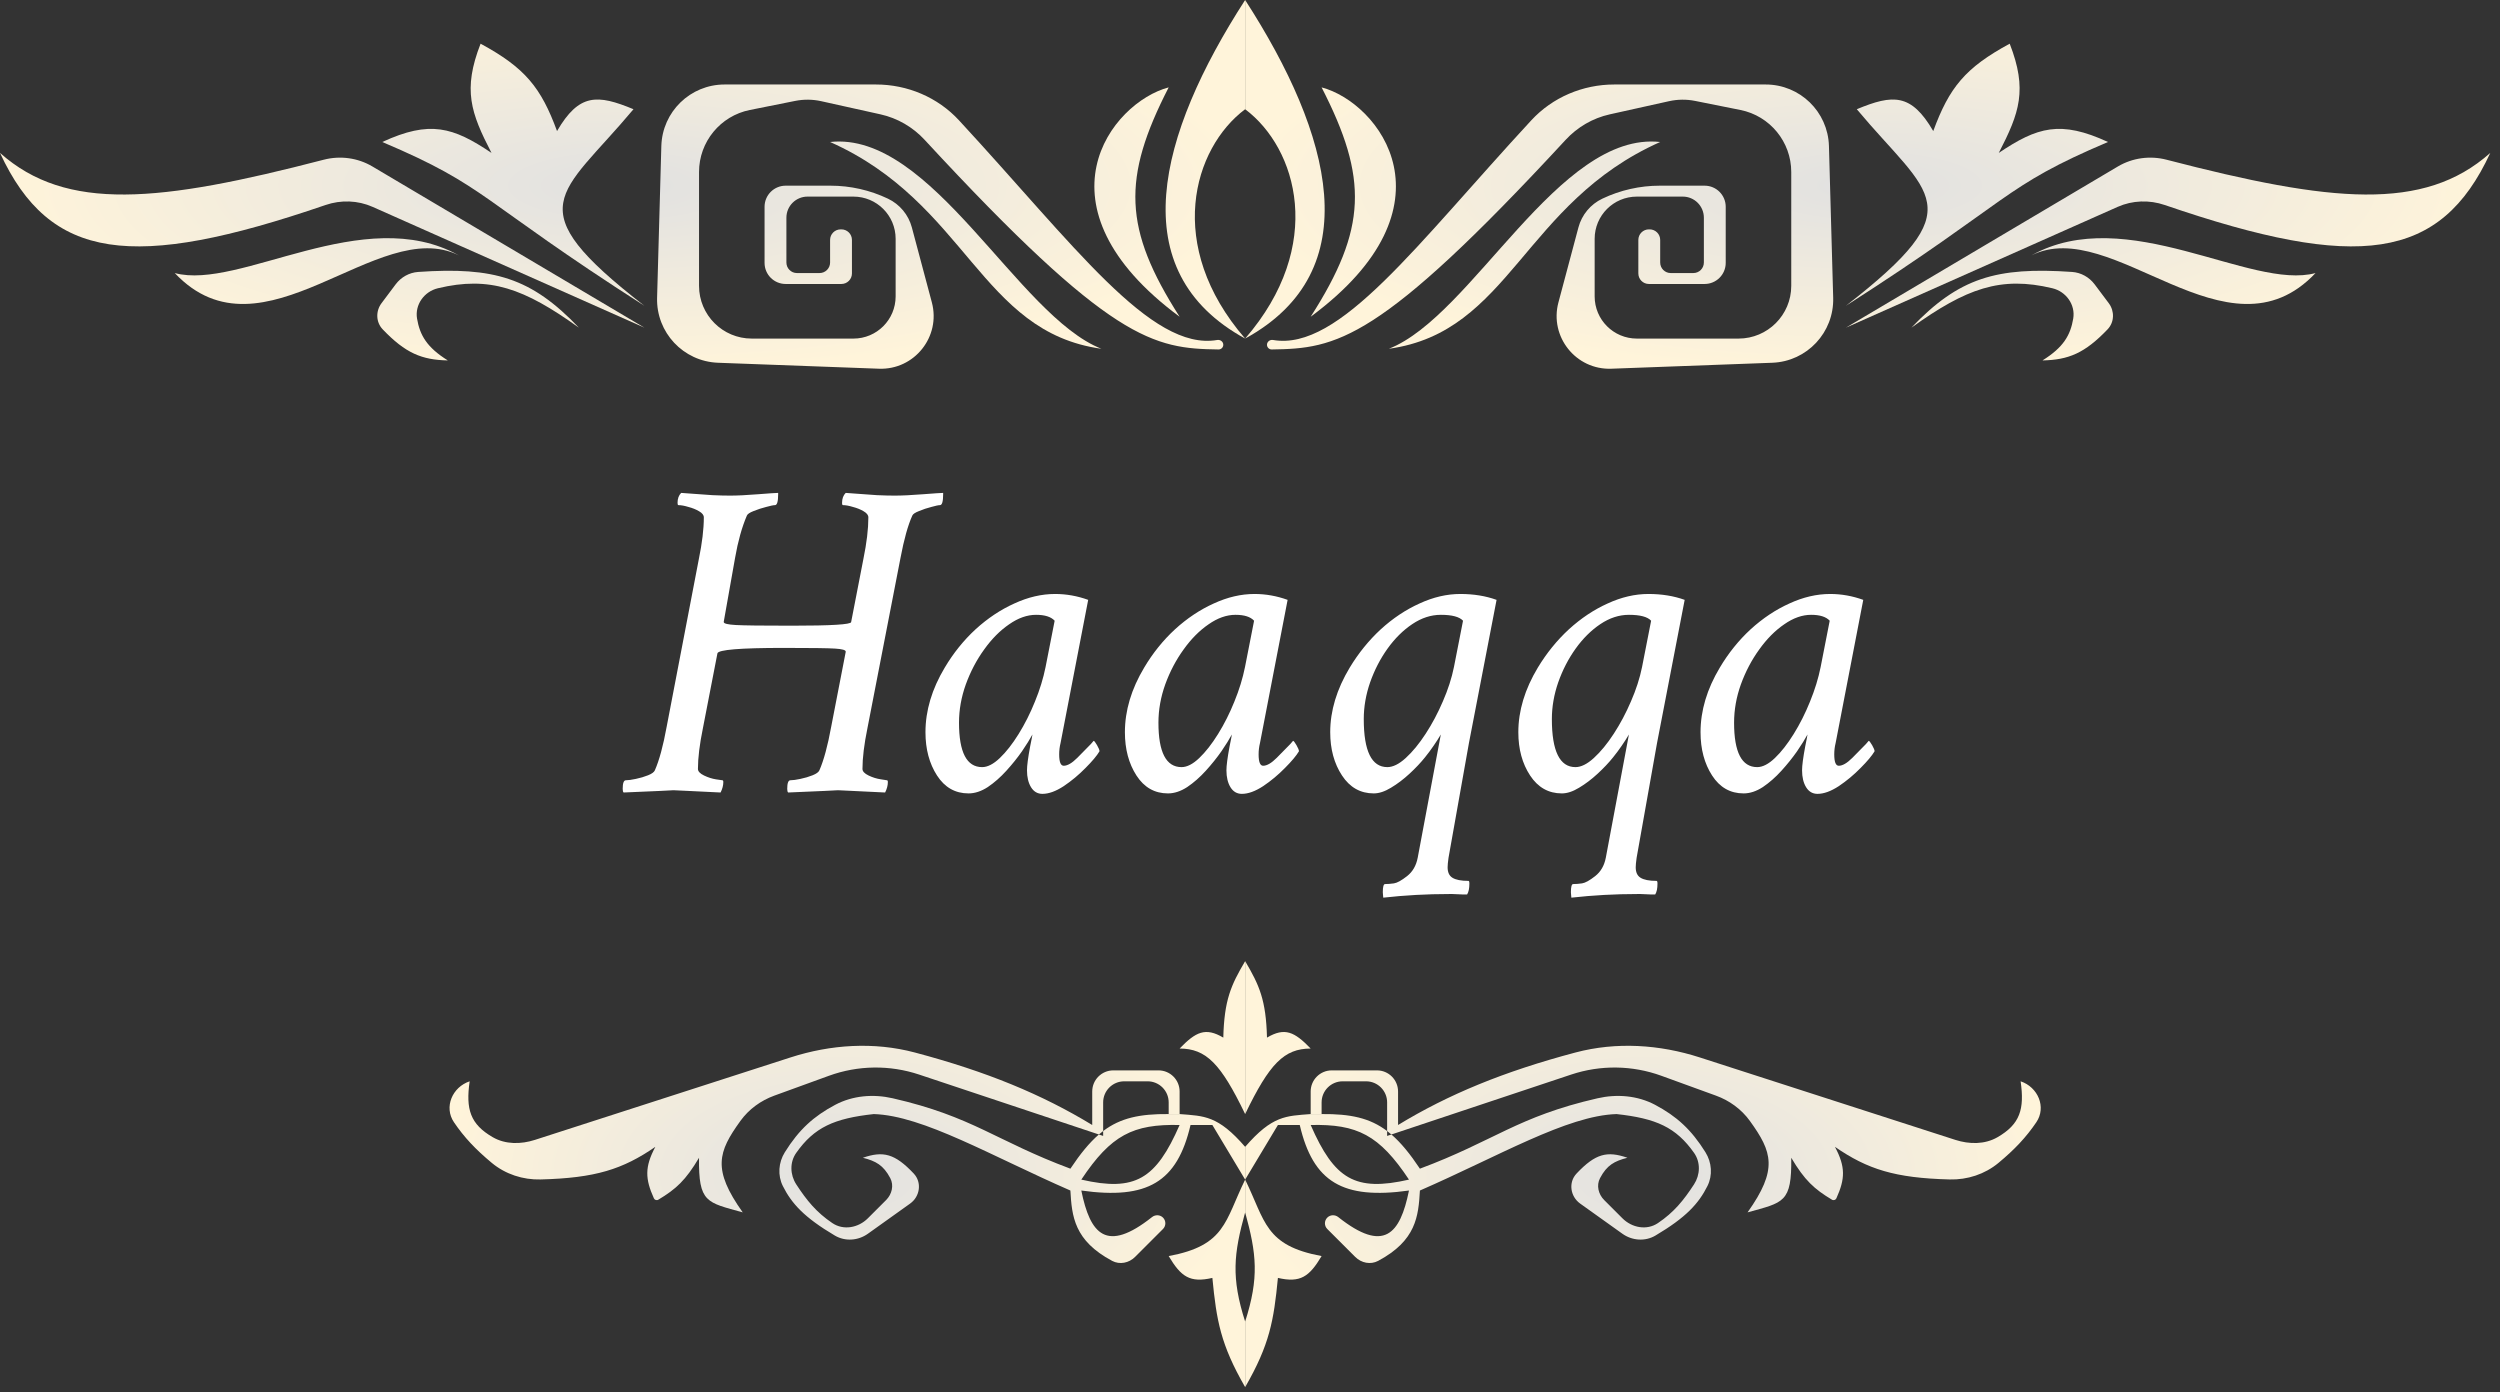 <svg width="237" height="132" viewBox="0 0 237 132" fill="none" xmlns="http://www.w3.org/2000/svg">
<rect x="0" y="0" width="237" height="132" fill="#333333" stroke="none"/>
<path d="M50.713 108.06C49.389 108.487 47.922 108.504 46.717 107.809C44.58 106.575 44.142 105.154 44.524 102.508V102.508C42.88 103.056 42.063 104.953 43.034 106.388C43.998 107.812 45.094 108.974 46.627 110.246C47.918 111.316 49.57 111.855 51.246 111.812C56.441 111.679 59.035 110.851 62.126 108.72C61.105 110.641 61.162 111.76 61.989 113.6C62.061 113.76 62.257 113.822 62.408 113.731C64.083 112.73 65.004 111.892 66.268 109.756C66.216 114.032 66.985 113.977 70.41 114.933C67.52 110.86 68.053 109.221 70.198 106.254C70.996 105.151 72.126 104.331 73.406 103.866L78.578 101.985C81.335 100.982 84.349 100.942 87.132 101.869L104.174 107.55C104.308 107.435 104.443 107.326 104.579 107.223V104.508C104.579 103.403 105.474 102.508 106.579 102.508H108.791C109.896 102.508 110.791 103.403 110.791 104.508V105.614H111.827V103.472C111.827 102.368 110.931 101.472 109.827 101.472H105.543C104.439 101.472 103.543 102.368 103.543 103.472V106.65C98.774 103.748 93.533 101.584 86.726 99.777C82.846 98.747 78.754 99.014 74.933 100.247L50.713 108.06Z" fill="url(#paint0_radial_692_1850)"/>
<path fill-rule="evenodd" clip-rule="evenodd" d="M118.04 111.827V108.721C115.458 105.74 114.164 105.799 111.827 105.614H110.791C108.063 105.589 106.223 105.979 104.579 107.223V107.685L104.174 107.55C103.27 108.327 102.41 109.382 101.473 110.791C94.423 108.167 92.242 105.859 84.631 104.117C82.793 103.696 80.838 103.854 79.174 104.739C77.141 105.82 75.748 107.075 74.401 109.235C73.798 110.201 73.705 111.42 74.215 112.438C75.05 114.107 76.25 115.417 79.138 117.128C80.119 117.709 81.351 117.62 82.279 116.957L86.28 114.099C87.219 113.429 87.413 112.09 86.622 111.251C84.831 109.354 83.723 109.09 81.799 109.756C83.025 110.067 83.748 110.456 84.397 111.688C84.76 112.378 84.552 113.216 84.001 113.767L82.276 115.492C81.371 116.397 79.967 116.664 78.906 115.948C77.392 114.927 76.479 113.802 75.488 112.283C74.894 111.372 74.854 110.185 75.48 109.296C77.189 106.871 79.077 106.022 82.835 105.614C87.514 105.758 93.974 109.592 101.473 112.862C101.611 115.305 101.827 117.608 105.431 119.531C106.15 119.915 107.027 119.733 107.604 119.156L110.252 116.508C110.55 116.21 110.55 115.727 110.252 115.429V115.429C109.972 115.149 109.522 115.134 109.211 115.381C104.883 118.812 103.35 117.017 102.508 112.862C108.785 113.743 111.601 112.063 112.862 106.65H114.933L118.04 111.827ZM102.508 111.827C105.324 107.593 107.417 106.549 111.827 106.65C109.582 111.782 107.624 113.001 102.508 111.827Z" fill="url(#paint1_radial_692_1850)"/>
<path d="M118.04 114.933V111.827C116.112 115.763 116.189 118.074 110.791 119.075C111.96 121.038 112.806 121.636 114.933 121.146C115.325 125.201 115.718 127.472 118.04 131.5V125.287C116.703 121.107 116.953 118.865 118.04 114.933Z" fill="url(#paint2_radial_692_1850)"/>
<path d="M115.969 98.366C116.06 94.792 116.696 93.394 118.04 91.118V105.614C115.723 100.811 114.342 99.414 111.827 99.401C113.365 97.812 114.277 97.364 115.969 98.366Z" fill="url(#paint3_radial_692_1850)"/>
<path d="M185.366 108.06C186.69 108.487 188.157 108.504 189.362 107.809C191.499 106.575 191.937 105.154 191.555 102.508V102.508C193.199 103.056 194.016 104.953 193.045 106.388C192.081 107.812 190.985 108.974 189.452 110.246C188.161 111.316 186.509 111.855 184.833 111.812C179.638 111.679 177.044 110.851 173.953 108.72C174.974 110.641 174.917 111.76 174.09 113.6C174.018 113.76 173.822 113.822 173.671 113.731C171.996 112.73 171.075 111.892 169.811 109.756C169.863 114.032 169.094 113.977 165.669 114.933C168.559 110.86 168.026 109.221 165.881 106.254C165.083 105.151 163.953 104.331 162.673 103.866L157.501 101.985C154.744 100.982 151.73 100.942 148.947 101.869L131.905 107.55C131.771 107.435 131.636 107.326 131.5 107.223V104.508C131.5 103.403 130.605 102.508 129.5 102.508H127.288C126.183 102.508 125.288 103.403 125.288 104.508V105.614H124.252V103.472C124.252 102.368 125.148 101.472 126.252 101.472H130.536C131.64 101.472 132.536 102.368 132.536 103.472V106.65C137.305 103.748 142.547 101.584 149.353 99.777C153.233 98.747 157.325 99.014 161.146 100.247L185.366 108.06Z" fill="url(#paint4_radial_692_1850)"/>
<path fill-rule="evenodd" clip-rule="evenodd" d="M118.04 111.827V108.721C120.621 105.74 121.915 105.799 124.252 105.614H125.288C128.016 105.589 129.856 105.979 131.5 107.223V107.685L131.905 107.55C132.809 108.327 133.669 109.382 134.607 110.791C141.656 108.167 143.837 105.859 151.448 104.117C153.286 103.696 155.241 103.854 156.905 104.739C158.938 105.82 160.331 107.075 161.678 109.235C162.281 110.201 162.374 111.42 161.864 112.438C161.029 114.107 159.829 115.417 156.941 117.128C155.96 117.709 154.728 117.62 153.8 116.957L149.799 114.099C148.86 113.429 148.666 112.09 149.457 111.251C151.248 109.354 152.356 109.09 154.28 109.756C153.054 110.067 152.331 110.456 151.683 111.688C151.319 112.378 151.527 113.216 152.079 113.767L153.803 115.492C154.708 116.397 156.112 116.664 157.173 115.948C158.687 114.927 159.601 113.802 160.591 112.283C161.185 111.372 161.225 110.185 160.599 109.296C158.891 106.871 157.002 106.022 153.244 105.614C148.565 105.758 142.105 109.592 134.607 112.862C134.468 115.305 134.252 117.608 130.648 119.531C129.929 119.915 129.052 119.733 128.475 119.156L125.827 116.508C125.529 116.21 125.529 115.727 125.827 115.429V115.429C126.107 115.149 126.557 115.134 126.868 115.381C131.196 118.812 132.729 117.017 133.571 112.862C127.294 113.743 124.479 112.063 123.217 106.65H121.146L118.04 111.827ZM133.571 111.827C130.755 107.593 128.662 106.549 124.252 106.65C126.497 111.782 128.455 113.001 133.571 111.827Z" fill="url(#paint5_radial_692_1850)"/>
<path d="M118.04 114.933V111.827C119.967 115.763 119.89 118.074 125.288 119.075C124.119 121.038 123.273 121.636 121.146 121.146C120.755 125.201 120.362 127.472 118.04 131.5V125.287C119.376 121.107 119.126 118.865 118.04 114.933Z" fill="url(#paint6_radial_692_1850)"/>
<path d="M120.11 98.366C120.019 94.792 119.383 93.394 118.04 91.118V105.614C120.356 100.811 121.737 99.414 124.252 99.401C122.714 97.812 121.802 97.364 120.11 98.366Z" fill="url(#paint7_radial_692_1850)"/>
<path d="M75.059 59.316C78.797 59.316 80.673 59.202 80.688 58.973L81.848 53C82.163 51.467 82.32 50.15 82.32 49.047C82.32 48.832 82.17 48.639 81.869 48.467C81.583 48.295 81.246 48.159 80.859 48.059C80.487 47.944 80.172 47.887 79.914 47.887C79.857 47.887 79.828 47.815 79.828 47.672C79.828 47.271 79.943 46.956 80.172 46.727C80.401 46.741 80.788 46.77 81.332 46.812C81.891 46.855 82.492 46.898 83.137 46.941C83.781 46.97 84.34 46.984 84.812 46.984C85.514 46.984 86.409 46.941 87.498 46.855C88.601 46.77 89.238 46.727 89.41 46.727V46.855C89.41 47.543 89.31 47.887 89.109 47.887C88.966 47.887 88.694 47.944 88.293 48.059C87.892 48.159 87.505 48.288 87.133 48.445C86.76 48.589 86.546 48.732 86.488 48.875C86.073 49.792 85.701 51.124 85.371 52.871L82.234 69.027C81.919 70.56 81.762 71.849 81.762 72.894C81.762 73.124 81.955 73.331 82.342 73.518C82.728 73.704 83.122 73.826 83.523 73.883L84.082 73.969C84.139 73.969 84.168 74.026 84.168 74.141C84.168 74.456 84.082 74.785 83.91 75.129C82.578 75.057 81.54 75.007 80.795 74.978C80.05 74.936 79.599 74.914 79.441 74.914C79.398 74.914 78.983 74.936 78.195 74.978C77.408 75.007 76.247 75.057 74.715 75.129C74.658 75.072 74.629 74.957 74.629 74.785C74.629 74.241 74.729 73.969 74.93 73.969C75.159 73.969 75.474 73.926 75.875 73.84C76.29 73.754 76.677 73.639 77.035 73.496C77.393 73.353 77.608 73.195 77.68 73.023C78.095 72.078 78.467 70.703 78.797 68.898L80.172 61.809V61.766C80.172 61.622 79.835 61.529 79.162 61.486C78.503 61.443 76.878 61.422 74.285 61.422C70.174 61.422 68.083 61.594 68.012 61.938L66.637 69.027C66.322 70.56 66.164 71.849 66.164 72.894C66.164 73.124 66.357 73.331 66.744 73.518C67.131 73.704 67.51 73.826 67.883 73.883L68.484 73.969C68.542 73.969 68.57 74.026 68.57 74.141C68.57 74.456 68.484 74.785 68.312 75.129C66.995 75.057 65.963 75.007 65.219 74.978C64.474 74.936 64.016 74.914 63.844 74.914C63.815 74.914 63.407 74.936 62.619 74.978C61.831 75.007 60.664 75.057 59.117 75.129C59.06 75.072 59.031 74.957 59.031 74.785C59.031 74.241 59.132 73.969 59.332 73.969C59.561 73.969 59.876 73.926 60.277 73.84C60.693 73.754 61.079 73.639 61.438 73.496C61.796 73.353 62.01 73.195 62.082 73.023C62.497 72.078 62.87 70.703 63.199 68.898L66.25 53C66.565 51.467 66.723 50.15 66.723 49.047C66.723 48.832 66.572 48.639 66.272 48.467C65.985 48.295 65.648 48.159 65.262 48.059C64.889 47.944 64.574 47.887 64.316 47.887C64.259 47.887 64.231 47.815 64.231 47.672C64.231 47.271 64.345 46.956 64.574 46.727C64.803 46.741 65.19 46.77 65.734 46.812C66.293 46.855 66.894 46.898 67.539 46.941C68.184 46.97 68.742 46.984 69.215 46.984C69.902 46.984 70.783 46.941 71.857 46.855C72.932 46.77 73.569 46.727 73.769 46.727V46.855C73.769 47.543 73.669 47.887 73.469 47.887C73.326 47.887 73.046 47.944 72.631 48.059C72.23 48.159 71.836 48.288 71.449 48.445C71.077 48.589 70.862 48.732 70.805 48.875C70.332 49.978 69.96 51.31 69.688 52.871L68.613 58.93V58.973C68.613 59.116 68.993 59.209 69.752 59.252C70.511 59.295 72.28 59.316 75.059 59.316ZM100.023 56.309C101.083 56.309 102.129 56.495 103.16 56.867L100.539 70.445C100.453 70.789 100.41 71.147 100.41 71.519C100.41 72.236 100.553 72.594 100.84 72.594C101.198 72.594 101.628 72.343 102.129 71.842C102.63 71.326 103.06 70.889 103.418 70.531L103.676 70.231C103.733 70.231 103.84 70.367 103.998 70.639C104.156 70.911 104.234 71.104 104.234 71.219C103.991 71.634 103.547 72.164 102.902 72.809C102.272 73.453 101.585 74.026 100.84 74.527C100.095 75.014 99.422 75.258 98.82 75.258C98.362 75.258 98.004 75.05 97.746 74.635C97.488 74.219 97.359 73.682 97.359 73.023C97.359 72.579 97.46 71.82 97.66 70.746L97.811 69.994C97.853 69.794 97.875 69.672 97.875 69.629C97.646 70.059 97.316 70.588 96.887 71.219C96.457 71.835 95.963 72.451 95.404 73.066C94.846 73.682 94.258 74.198 93.643 74.613C93.027 75.014 92.418 75.215 91.816 75.215C90.556 75.215 89.561 74.649 88.83 73.518C88.1 72.386 87.734 71.018 87.734 69.414C87.734 67.366 88.343 65.325 89.561 63.291C90.377 61.916 91.351 60.706 92.482 59.66C93.628 58.615 94.853 57.798 96.156 57.211C97.46 56.609 98.749 56.309 100.023 56.309ZM98.219 58.285C97.374 58.285 96.522 58.586 95.662 59.188C94.803 59.775 94.015 60.57 93.299 61.572C92.583 62.56 92.003 63.663 91.559 64.881C91.129 66.084 90.914 67.294 90.914 68.512C90.914 71.319 91.644 72.723 93.106 72.723C93.621 72.723 94.18 72.436 94.781 71.863C95.383 71.29 95.977 70.531 96.564 69.586C97.152 68.641 97.667 67.617 98.111 66.514C98.57 65.397 98.906 64.301 99.121 63.227L99.981 58.844C99.637 58.471 99.049 58.285 98.219 58.285ZM118.93 56.309C119.99 56.309 121.035 56.495 122.066 56.867L119.445 70.445C119.359 70.789 119.316 71.147 119.316 71.519C119.316 72.236 119.46 72.594 119.746 72.594C120.104 72.594 120.534 72.343 121.035 71.842C121.536 71.326 121.966 70.889 122.324 70.531L122.582 70.231C122.639 70.231 122.747 70.367 122.904 70.639C123.062 70.911 123.141 71.104 123.141 71.219C122.897 71.634 122.453 72.164 121.809 72.809C121.178 73.453 120.491 74.026 119.746 74.527C119.001 75.014 118.328 75.258 117.727 75.258C117.268 75.258 116.91 75.05 116.652 74.635C116.395 74.219 116.266 73.682 116.266 73.023C116.266 72.579 116.366 71.82 116.566 70.746L116.717 69.994C116.76 69.794 116.781 69.672 116.781 69.629C116.552 70.059 116.223 70.588 115.793 71.219C115.363 71.835 114.869 72.451 114.311 73.066C113.752 73.682 113.165 74.198 112.549 74.613C111.933 75.014 111.324 75.215 110.723 75.215C109.462 75.215 108.467 74.649 107.736 73.518C107.006 72.386 106.641 71.018 106.641 69.414C106.641 67.366 107.249 65.325 108.467 63.291C109.283 61.916 110.257 60.706 111.389 59.66C112.535 58.615 113.759 57.798 115.062 57.211C116.366 56.609 117.655 56.309 118.93 56.309ZM117.125 58.285C116.28 58.285 115.428 58.586 114.568 59.188C113.709 59.775 112.921 60.57 112.205 61.572C111.489 62.56 110.909 63.663 110.465 64.881C110.035 66.084 109.82 67.294 109.82 68.512C109.82 71.319 110.551 72.723 112.012 72.723C112.527 72.723 113.086 72.436 113.688 71.863C114.289 71.29 114.883 70.531 115.471 69.586C116.058 68.641 116.574 67.617 117.018 66.514C117.476 65.397 117.812 64.301 118.027 63.227L118.887 58.844C118.543 58.471 117.956 58.285 117.125 58.285ZM138.438 56.309C139.698 56.309 140.844 56.495 141.875 56.867L139.254 70.445L137.32 81.316C137.263 81.717 137.234 82.018 137.234 82.219C137.234 82.691 137.385 83.021 137.686 83.207C138.001 83.408 138.509 83.508 139.211 83.508C139.268 83.508 139.297 83.594 139.297 83.766C139.297 84.224 139.225 84.568 139.082 84.797C138.982 84.797 138.86 84.797 138.717 84.797C138.574 84.797 138.402 84.79 138.201 84.775C138.015 84.761 137.85 84.754 137.707 84.754C137.564 84.754 137.449 84.754 137.363 84.754C135.272 84.754 133.195 84.868 131.133 85.098C131.133 85.026 131.126 84.947 131.111 84.861C131.097 84.775 131.09 84.682 131.09 84.582C131.09 84.066 131.161 83.809 131.305 83.809C131.562 83.809 131.842 83.787 132.143 83.744C132.443 83.701 132.859 83.472 133.389 83.057C133.919 82.641 134.255 82.061 134.398 81.316L136.59 69.629C136.389 69.973 136.16 70.331 135.902 70.703C135.659 71.061 135.387 71.426 135.086 71.799C134.685 72.3 134.198 72.816 133.625 73.346C133.052 73.876 132.465 74.32 131.863 74.678C131.276 75.036 130.732 75.215 130.23 75.215C128.97 75.215 127.967 74.649 127.223 73.518C126.478 72.386 126.105 71.018 126.105 69.414C126.105 67.38 126.721 65.339 127.953 63.291C128.784 61.916 129.765 60.706 130.896 59.66C132.042 58.615 133.267 57.798 134.57 57.211C135.874 56.609 137.163 56.309 138.438 56.309ZM136.59 58.285C135.659 58.285 134.757 58.579 133.883 59.166C133.009 59.753 132.229 60.527 131.541 61.486C130.854 62.446 130.302 63.513 129.887 64.688C129.486 65.848 129.285 67.008 129.285 68.168C129.285 71.204 130.03 72.723 131.52 72.723C132.049 72.723 132.63 72.436 133.26 71.863C133.904 71.276 134.535 70.51 135.15 69.564C135.766 68.619 136.311 67.595 136.783 66.492C137.27 65.375 137.621 64.287 137.836 63.227L138.695 58.844C138.352 58.471 137.65 58.285 136.59 58.285ZM156.27 56.309C157.53 56.309 158.676 56.495 159.707 56.867L157.086 70.445L155.152 81.316C155.095 81.717 155.066 82.018 155.066 82.219C155.066 82.691 155.217 83.021 155.518 83.207C155.833 83.408 156.341 83.508 157.043 83.508C157.1 83.508 157.129 83.594 157.129 83.766C157.129 84.224 157.057 84.568 156.914 84.797C156.814 84.797 156.692 84.797 156.549 84.797C156.406 84.797 156.234 84.79 156.033 84.775C155.847 84.761 155.682 84.754 155.539 84.754C155.396 84.754 155.281 84.754 155.195 84.754C153.104 84.754 151.027 84.868 148.965 85.098C148.965 85.026 148.958 84.947 148.943 84.861C148.929 84.775 148.922 84.682 148.922 84.582C148.922 84.066 148.993 83.809 149.137 83.809C149.395 83.809 149.674 83.787 149.975 83.744C150.275 83.701 150.691 83.472 151.221 83.057C151.751 82.641 152.087 82.061 152.23 81.316L154.422 69.629C154.221 69.973 153.992 70.331 153.734 70.703C153.491 71.061 153.219 71.426 152.918 71.799C152.517 72.3 152.03 72.816 151.457 73.346C150.884 73.876 150.297 74.32 149.695 74.678C149.108 75.036 148.564 75.215 148.062 75.215C146.802 75.215 145.799 74.649 145.055 73.518C144.31 72.386 143.938 71.018 143.938 69.414C143.938 67.38 144.553 65.339 145.785 63.291C146.616 61.916 147.597 60.706 148.729 59.66C149.874 58.615 151.099 57.798 152.402 57.211C153.706 56.609 154.995 56.309 156.27 56.309ZM154.422 58.285C153.491 58.285 152.589 58.579 151.715 59.166C150.841 59.753 150.061 60.527 149.373 61.486C148.686 62.446 148.134 63.513 147.719 64.688C147.318 65.848 147.117 67.008 147.117 68.168C147.117 71.204 147.862 72.723 149.352 72.723C149.882 72.723 150.462 72.436 151.092 71.863C151.736 71.276 152.367 70.51 152.982 69.564C153.598 68.619 154.143 67.595 154.615 66.492C155.102 65.375 155.453 64.287 155.668 63.227L156.527 58.844C156.184 58.471 155.482 58.285 154.422 58.285ZM173.5 56.309C174.56 56.309 175.605 56.495 176.637 56.867L174.016 70.445C173.93 70.789 173.887 71.147 173.887 71.519C173.887 72.236 174.03 72.594 174.316 72.594C174.674 72.594 175.104 72.343 175.605 71.842C176.107 71.326 176.536 70.889 176.895 70.531L177.152 70.231C177.21 70.231 177.317 70.367 177.475 70.639C177.632 70.911 177.711 71.104 177.711 71.219C177.467 71.634 177.023 72.164 176.379 72.809C175.749 73.453 175.061 74.026 174.316 74.527C173.572 75.014 172.898 75.258 172.297 75.258C171.839 75.258 171.48 75.05 171.223 74.635C170.965 74.219 170.836 73.682 170.836 73.023C170.836 72.579 170.936 71.82 171.137 70.746L171.287 69.994C171.33 69.794 171.352 69.672 171.352 69.629C171.122 70.059 170.793 70.588 170.363 71.219C169.934 71.835 169.439 72.451 168.881 73.066C168.322 73.682 167.735 74.198 167.119 74.613C166.503 75.014 165.895 75.215 165.293 75.215C164.033 75.215 163.037 74.649 162.307 73.518C161.576 72.386 161.211 71.018 161.211 69.414C161.211 67.366 161.82 65.325 163.037 63.291C163.854 61.916 164.827 60.706 165.959 59.66C167.105 58.615 168.329 57.798 169.633 57.211C170.936 56.609 172.225 56.309 173.5 56.309ZM171.695 58.285C170.85 58.285 169.998 58.586 169.139 59.188C168.279 59.775 167.492 60.57 166.775 61.572C166.059 62.56 165.479 63.663 165.035 64.881C164.605 66.084 164.391 67.294 164.391 68.512C164.391 71.319 165.121 72.723 166.582 72.723C167.098 72.723 167.656 72.436 168.258 71.863C168.859 71.29 169.454 70.531 170.041 69.586C170.628 68.641 171.144 67.617 171.588 66.514C172.046 65.397 172.383 64.301 172.598 63.227L173.457 58.844C173.113 58.471 172.526 58.285 171.695 58.285Z" fill="white"/>
<path d="M0 14.496C6.3 20.098 15.079 19.198 30.687 15.142C32.25 14.736 33.917 14.96 35.306 15.783L61.09 31.063L35.33 19.614C33.92 18.987 32.318 18.935 30.859 19.436C12.55 25.716 4.737 24.728 0 14.496Z" fill="url(#paint8_radial_692_1850)"/>
<path d="M16.567 25.886C22.709 27.549 34.486 19.175 43.503 24.213C35.799 20.345 24.927 34.738 16.567 25.886Z" fill="url(#paint9_radial_692_1850)"/>
<path d="M42.453 34.169C40.475 32.938 39.804 31.791 39.536 30.205C39.314 28.887 40.214 27.637 41.514 27.326C46.406 26.155 49.66 27.317 54.878 31.063C50.376 26.336 46.825 25.284 39.647 25.78C38.797 25.839 38.019 26.275 37.508 26.956L36.167 28.745C35.605 29.494 35.631 30.543 36.278 31.221C38.443 33.484 39.98 34.116 42.453 34.169Z" fill="url(#paint10_radial_692_1850)"/>
<path d="M61.09 28.992C48.873 19.507 53.131 18.638 60.055 10.354C56.629 8.932 54.894 8.839 52.807 12.425C51.288 8.294 49.778 6.427 45.559 4.142C43.852 8.52 44.632 10.699 46.594 14.496C42.938 12.035 40.747 11.382 36.24 13.461C46.305 17.727 45.293 18.875 61.09 28.992Z" fill="url(#paint11_radial_692_1850)"/>
<path d="M78.693 22.744C78.693 22.192 79.141 21.744 79.693 21.744H79.764C80.316 21.744 80.764 22.192 80.764 22.744V25.921C80.764 26.474 80.316 26.921 79.764 26.921H74.48C73.376 26.921 72.48 26.026 72.48 24.921V19.602C72.48 18.498 73.376 17.602 74.48 17.602H78.728C80.614 17.602 82.475 18.023 84.178 18.834V18.834C85.296 19.366 86.125 20.363 86.444 21.56L88.34 28.669C89.206 31.918 86.684 35.079 83.324 34.954L68.068 34.389C64.778 34.267 62.2 31.517 62.292 28.226L62.695 13.843C62.786 10.595 65.444 8.01 68.692 8.01H83.039C86.023 8.01 88.89 9.217 90.915 11.409C101.807 23.194 109.097 33.322 115.395 32.23C115.685 32.18 115.968 32.392 115.968 32.686V32.686C115.968 32.932 115.766 33.132 115.519 33.129C109.37 33.045 105.37 32.431 87.653 13.254C86.537 12.046 85.079 11.198 83.474 10.841L77.858 9.594C77.043 9.412 76.199 9.403 75.38 9.567L71.091 10.425C68.287 10.986 66.268 13.448 66.268 16.309V27.098C66.268 29.86 68.506 32.098 71.268 32.098H80.906C83.115 32.098 84.906 30.308 84.906 28.098V22.638C84.906 20.429 83.115 18.638 80.906 18.638H76.551C75.447 18.638 74.551 19.533 74.551 20.638V24.886C74.551 25.438 74.999 25.886 75.551 25.886H77.693C78.245 25.886 78.693 25.438 78.693 24.886V22.744Z" fill="url(#paint12_radial_692_1850)"/>
<path d="M104.412 33.063C96.474 29.951 88.324 12.407 78.693 13.461C91.666 19.233 92.918 31.479 104.412 33.063Z" fill="url(#paint13_radial_692_1850)"/>
<path d="M111.827 30.028C106.485 21.683 106.361 16.914 110.791 8.283C105.363 9.714 97.626 19.511 111.827 30.028Z" fill="url(#paint14_radial_692_1850)"/>
<path d="M118.039 10.354C113.102 14.055 110.405 23.279 118.039 32.098C106.33 25.689 109.793 12.771 118.039 0V10.354Z" fill="url(#paint15_radial_692_1850)"/>
<path d="M236.079 14.496C229.778 20.098 221 19.198 205.392 15.142C203.829 14.736 202.162 14.96 200.773 15.783L174.988 31.063L200.748 19.614C202.158 18.987 203.76 18.935 205.22 19.436C223.529 25.716 231.342 24.728 236.079 14.496Z" fill="url(#paint16_radial_692_1850)"/>
<path d="M219.512 25.886C213.369 27.549 201.593 19.175 192.576 24.213C200.279 20.345 211.151 34.738 219.512 25.886Z" fill="url(#paint17_radial_692_1850)"/>
<path d="M193.626 34.169C195.604 32.938 196.275 31.791 196.542 30.205C196.765 28.887 195.865 27.637 194.565 27.326C189.672 26.155 186.419 27.317 181.201 31.063C185.703 26.336 189.254 25.284 196.432 25.78C197.281 25.839 198.06 26.275 198.571 26.956L199.912 28.745C200.474 29.494 200.448 30.543 199.8 31.221C197.636 33.484 196.099 34.116 193.626 34.169Z" fill="url(#paint18_radial_692_1850)"/>
<path d="M174.988 28.992C187.206 19.507 182.948 18.638 176.024 10.354C179.45 8.932 181.185 8.839 183.272 12.425C184.791 8.294 186.3 6.427 190.52 4.142C192.226 8.52 191.446 10.699 189.484 14.496C193.141 12.035 195.331 11.382 199.838 13.461C189.774 17.727 190.786 18.875 174.988 28.992Z" fill="url(#paint19_radial_692_1850)"/>
<path d="M157.386 22.744C157.386 22.192 156.938 21.744 156.386 21.744H156.315C155.763 21.744 155.315 22.192 155.315 22.744V25.921C155.315 26.474 155.763 26.921 156.315 26.921H161.598C162.703 26.921 163.598 26.026 163.598 24.921V19.602C163.598 18.498 162.703 17.602 161.598 17.602H157.351C155.465 17.602 153.603 18.023 151.901 18.834V18.834C150.782 19.366 149.954 20.363 149.635 21.56L147.739 28.669C146.872 31.918 149.395 35.079 152.755 34.954L168.011 34.389C171.301 34.267 173.878 31.517 173.786 28.226L173.384 13.843C173.293 10.595 170.635 8.01 167.386 8.01H153.04C150.056 8.01 147.189 9.217 145.164 11.409C134.272 23.194 126.982 33.322 120.683 32.23C120.393 32.18 120.11 32.392 120.11 32.686V32.686C120.11 32.932 120.313 33.132 120.559 33.129C126.708 33.045 130.709 32.431 148.426 13.254C149.542 12.046 150.999 11.198 152.605 10.841L158.22 9.594C159.035 9.412 159.88 9.403 160.698 9.567L164.988 10.425C167.792 10.986 169.811 13.448 169.811 16.309V27.098C169.811 29.86 167.572 32.098 164.811 32.098H155.173C152.964 32.098 151.173 30.308 151.173 28.098V22.638C151.173 20.429 152.964 18.638 155.173 18.638H159.527C160.632 18.638 161.527 19.533 161.527 20.638V24.886C161.527 25.438 161.08 25.886 160.527 25.886H158.386C157.833 25.886 157.386 25.438 157.386 24.886V22.744Z" fill="url(#paint20_radial_692_1850)"/>
<path d="M131.666 33.063C139.604 29.951 147.754 12.407 157.386 13.461C144.412 19.233 143.16 31.479 131.666 33.063Z" fill="url(#paint21_radial_692_1850)"/>
<path d="M124.252 30.028C129.594 21.683 129.718 16.914 125.287 8.283C130.716 9.714 138.453 19.511 124.252 30.028Z" fill="url(#paint22_radial_692_1850)"/>
<path d="M118.039 10.354C122.976 14.055 125.673 23.279 118.039 32.098C129.749 25.689 126.286 12.771 118.039 0V10.354Z" fill="url(#paint23_radial_692_1850)"/>
<defs>
<radialGradient id="paint0_radial_692_1850" cx="0" cy="0" r="1" gradientUnits="userSpaceOnUse" gradientTransform="translate(79.728 111.309) scale(38.311 20.191)">
<stop stop-color="#E1E1E1"/>
<stop offset="1" stop-color="#FFF4DA"/>
</radialGradient>
<radialGradient id="paint1_radial_692_1850" cx="0" cy="0" r="1" gradientUnits="userSpaceOnUse" gradientTransform="translate(79.728 111.309) scale(38.311 20.191)">
<stop stop-color="#E1E1E1"/>
<stop offset="1" stop-color="#FFF4DA"/>
</radialGradient>
<radialGradient id="paint2_radial_692_1850" cx="0" cy="0" r="1" gradientUnits="userSpaceOnUse" gradientTransform="translate(79.728 111.309) scale(38.311 20.191)">
<stop stop-color="#E1E1E1"/>
<stop offset="1" stop-color="#FFF4DA"/>
</radialGradient>
<radialGradient id="paint3_radial_692_1850" cx="0" cy="0" r="1" gradientUnits="userSpaceOnUse" gradientTransform="translate(79.728 111.309) scale(38.311 20.191)">
<stop stop-color="#E1E1E1"/>
<stop offset="1" stop-color="#FFF4DA"/>
</radialGradient>
<radialGradient id="paint4_radial_692_1850" cx="0" cy="0" r="1" gradientUnits="userSpaceOnUse" gradientTransform="translate(156.351 111.309) rotate(180) scale(38.311 20.191)">
<stop stop-color="#E1E1E1"/>
<stop offset="1" stop-color="#FFF4DA"/>
</radialGradient>
<radialGradient id="paint5_radial_692_1850" cx="0" cy="0" r="1" gradientUnits="userSpaceOnUse" gradientTransform="translate(156.351 111.309) rotate(180) scale(38.311 20.191)">
<stop stop-color="#E1E1E1"/>
<stop offset="1" stop-color="#FFF4DA"/>
</radialGradient>
<radialGradient id="paint6_radial_692_1850" cx="0" cy="0" r="1" gradientUnits="userSpaceOnUse" gradientTransform="translate(156.351 111.309) rotate(180) scale(38.311 20.191)">
<stop stop-color="#E1E1E1"/>
<stop offset="1" stop-color="#FFF4DA"/>
</radialGradient>
<radialGradient id="paint7_radial_692_1850" cx="0" cy="0" r="1" gradientUnits="userSpaceOnUse" gradientTransform="translate(156.351 111.309) rotate(180) scale(38.311 20.191)">
<stop stop-color="#E1E1E1"/>
<stop offset="1" stop-color="#FFF4DA"/>
</radialGradient>
<radialGradient id="paint8_radial_692_1850" cx="0" cy="0" r="1" gradientUnits="userSpaceOnUse" gradientTransform="translate(59.02 17.602) scale(59.02 17.602)">
<stop stop-color="#E1E1E1"/>
<stop offset="1" stop-color="#FFF4DA"/>
</radialGradient>
<radialGradient id="paint9_radial_692_1850" cx="0" cy="0" r="1" gradientUnits="userSpaceOnUse" gradientTransform="translate(59.02 17.602) scale(59.02 17.602)">
<stop stop-color="#E1E1E1"/>
<stop offset="1" stop-color="#FFF4DA"/>
</radialGradient>
<radialGradient id="paint10_radial_692_1850" cx="0" cy="0" r="1" gradientUnits="userSpaceOnUse" gradientTransform="translate(59.02 17.602) scale(59.02 17.602)">
<stop stop-color="#E1E1E1"/>
<stop offset="1" stop-color="#FFF4DA"/>
</radialGradient>
<radialGradient id="paint11_radial_692_1850" cx="0" cy="0" r="1" gradientUnits="userSpaceOnUse" gradientTransform="translate(59.02 17.602) scale(59.02 17.602)">
<stop stop-color="#E1E1E1"/>
<stop offset="1" stop-color="#FFF4DA"/>
</radialGradient>
<radialGradient id="paint12_radial_692_1850" cx="0" cy="0" r="1" gradientUnits="userSpaceOnUse" gradientTransform="translate(59.02 17.602) scale(59.02 17.602)">
<stop stop-color="#E1E1E1"/>
<stop offset="1" stop-color="#FFF4DA"/>
</radialGradient>
<radialGradient id="paint13_radial_692_1850" cx="0" cy="0" r="1" gradientUnits="userSpaceOnUse" gradientTransform="translate(59.02 17.602) scale(59.02 17.602)">
<stop stop-color="#E1E1E1"/>
<stop offset="1" stop-color="#FFF4DA"/>
</radialGradient>
<radialGradient id="paint14_radial_692_1850" cx="0" cy="0" r="1" gradientUnits="userSpaceOnUse" gradientTransform="translate(59.02 17.602) scale(59.02 17.602)">
<stop stop-color="#E1E1E1"/>
<stop offset="1" stop-color="#FFF4DA"/>
</radialGradient>
<radialGradient id="paint15_radial_692_1850" cx="0" cy="0" r="1" gradientUnits="userSpaceOnUse" gradientTransform="translate(59.02 17.602) scale(59.02 17.602)">
<stop stop-color="#E1E1E1"/>
<stop offset="1" stop-color="#FFF4DA"/>
</radialGradient>
<radialGradient id="paint16_radial_692_1850" cx="0" cy="0" r="1" gradientUnits="userSpaceOnUse" gradientTransform="translate(177.059 17.602) rotate(180) scale(59.02 17.602)">
<stop stop-color="#E1E1E1"/>
<stop offset="1" stop-color="#FFF4DA"/>
</radialGradient>
<radialGradient id="paint17_radial_692_1850" cx="0" cy="0" r="1" gradientUnits="userSpaceOnUse" gradientTransform="translate(177.059 17.602) rotate(180) scale(59.02 17.602)">
<stop stop-color="#E1E1E1"/>
<stop offset="1" stop-color="#FFF4DA"/>
</radialGradient>
<radialGradient id="paint18_radial_692_1850" cx="0" cy="0" r="1" gradientUnits="userSpaceOnUse" gradientTransform="translate(177.059 17.602) rotate(180) scale(59.02 17.602)">
<stop stop-color="#E1E1E1"/>
<stop offset="1" stop-color="#FFF4DA"/>
</radialGradient>
<radialGradient id="paint19_radial_692_1850" cx="0" cy="0" r="1" gradientUnits="userSpaceOnUse" gradientTransform="translate(177.059 17.602) rotate(180) scale(59.02 17.602)">
<stop stop-color="#E1E1E1"/>
<stop offset="1" stop-color="#FFF4DA"/>
</radialGradient>
<radialGradient id="paint20_radial_692_1850" cx="0" cy="0" r="1" gradientUnits="userSpaceOnUse" gradientTransform="translate(177.059 17.602) rotate(180) scale(59.02 17.602)">
<stop stop-color="#E1E1E1"/>
<stop offset="1" stop-color="#FFF4DA"/>
</radialGradient>
<radialGradient id="paint21_radial_692_1850" cx="0" cy="0" r="1" gradientUnits="userSpaceOnUse" gradientTransform="translate(177.059 17.602) rotate(180) scale(59.02 17.602)">
<stop stop-color="#E1E1E1"/>
<stop offset="1" stop-color="#FFF4DA"/>
</radialGradient>
<radialGradient id="paint22_radial_692_1850" cx="0" cy="0" r="1" gradientUnits="userSpaceOnUse" gradientTransform="translate(177.059 17.602) rotate(180) scale(59.02 17.602)">
<stop stop-color="#E1E1E1"/>
<stop offset="1" stop-color="#FFF4DA"/>
</radialGradient>
<radialGradient id="paint23_radial_692_1850" cx="0" cy="0" r="1" gradientUnits="userSpaceOnUse" gradientTransform="translate(177.059 17.602) rotate(180) scale(59.02 17.602)">
<stop stop-color="#E1E1E1"/>
<stop offset="1" stop-color="#FFF4DA"/>
</radialGradient>
</defs>
</svg>
